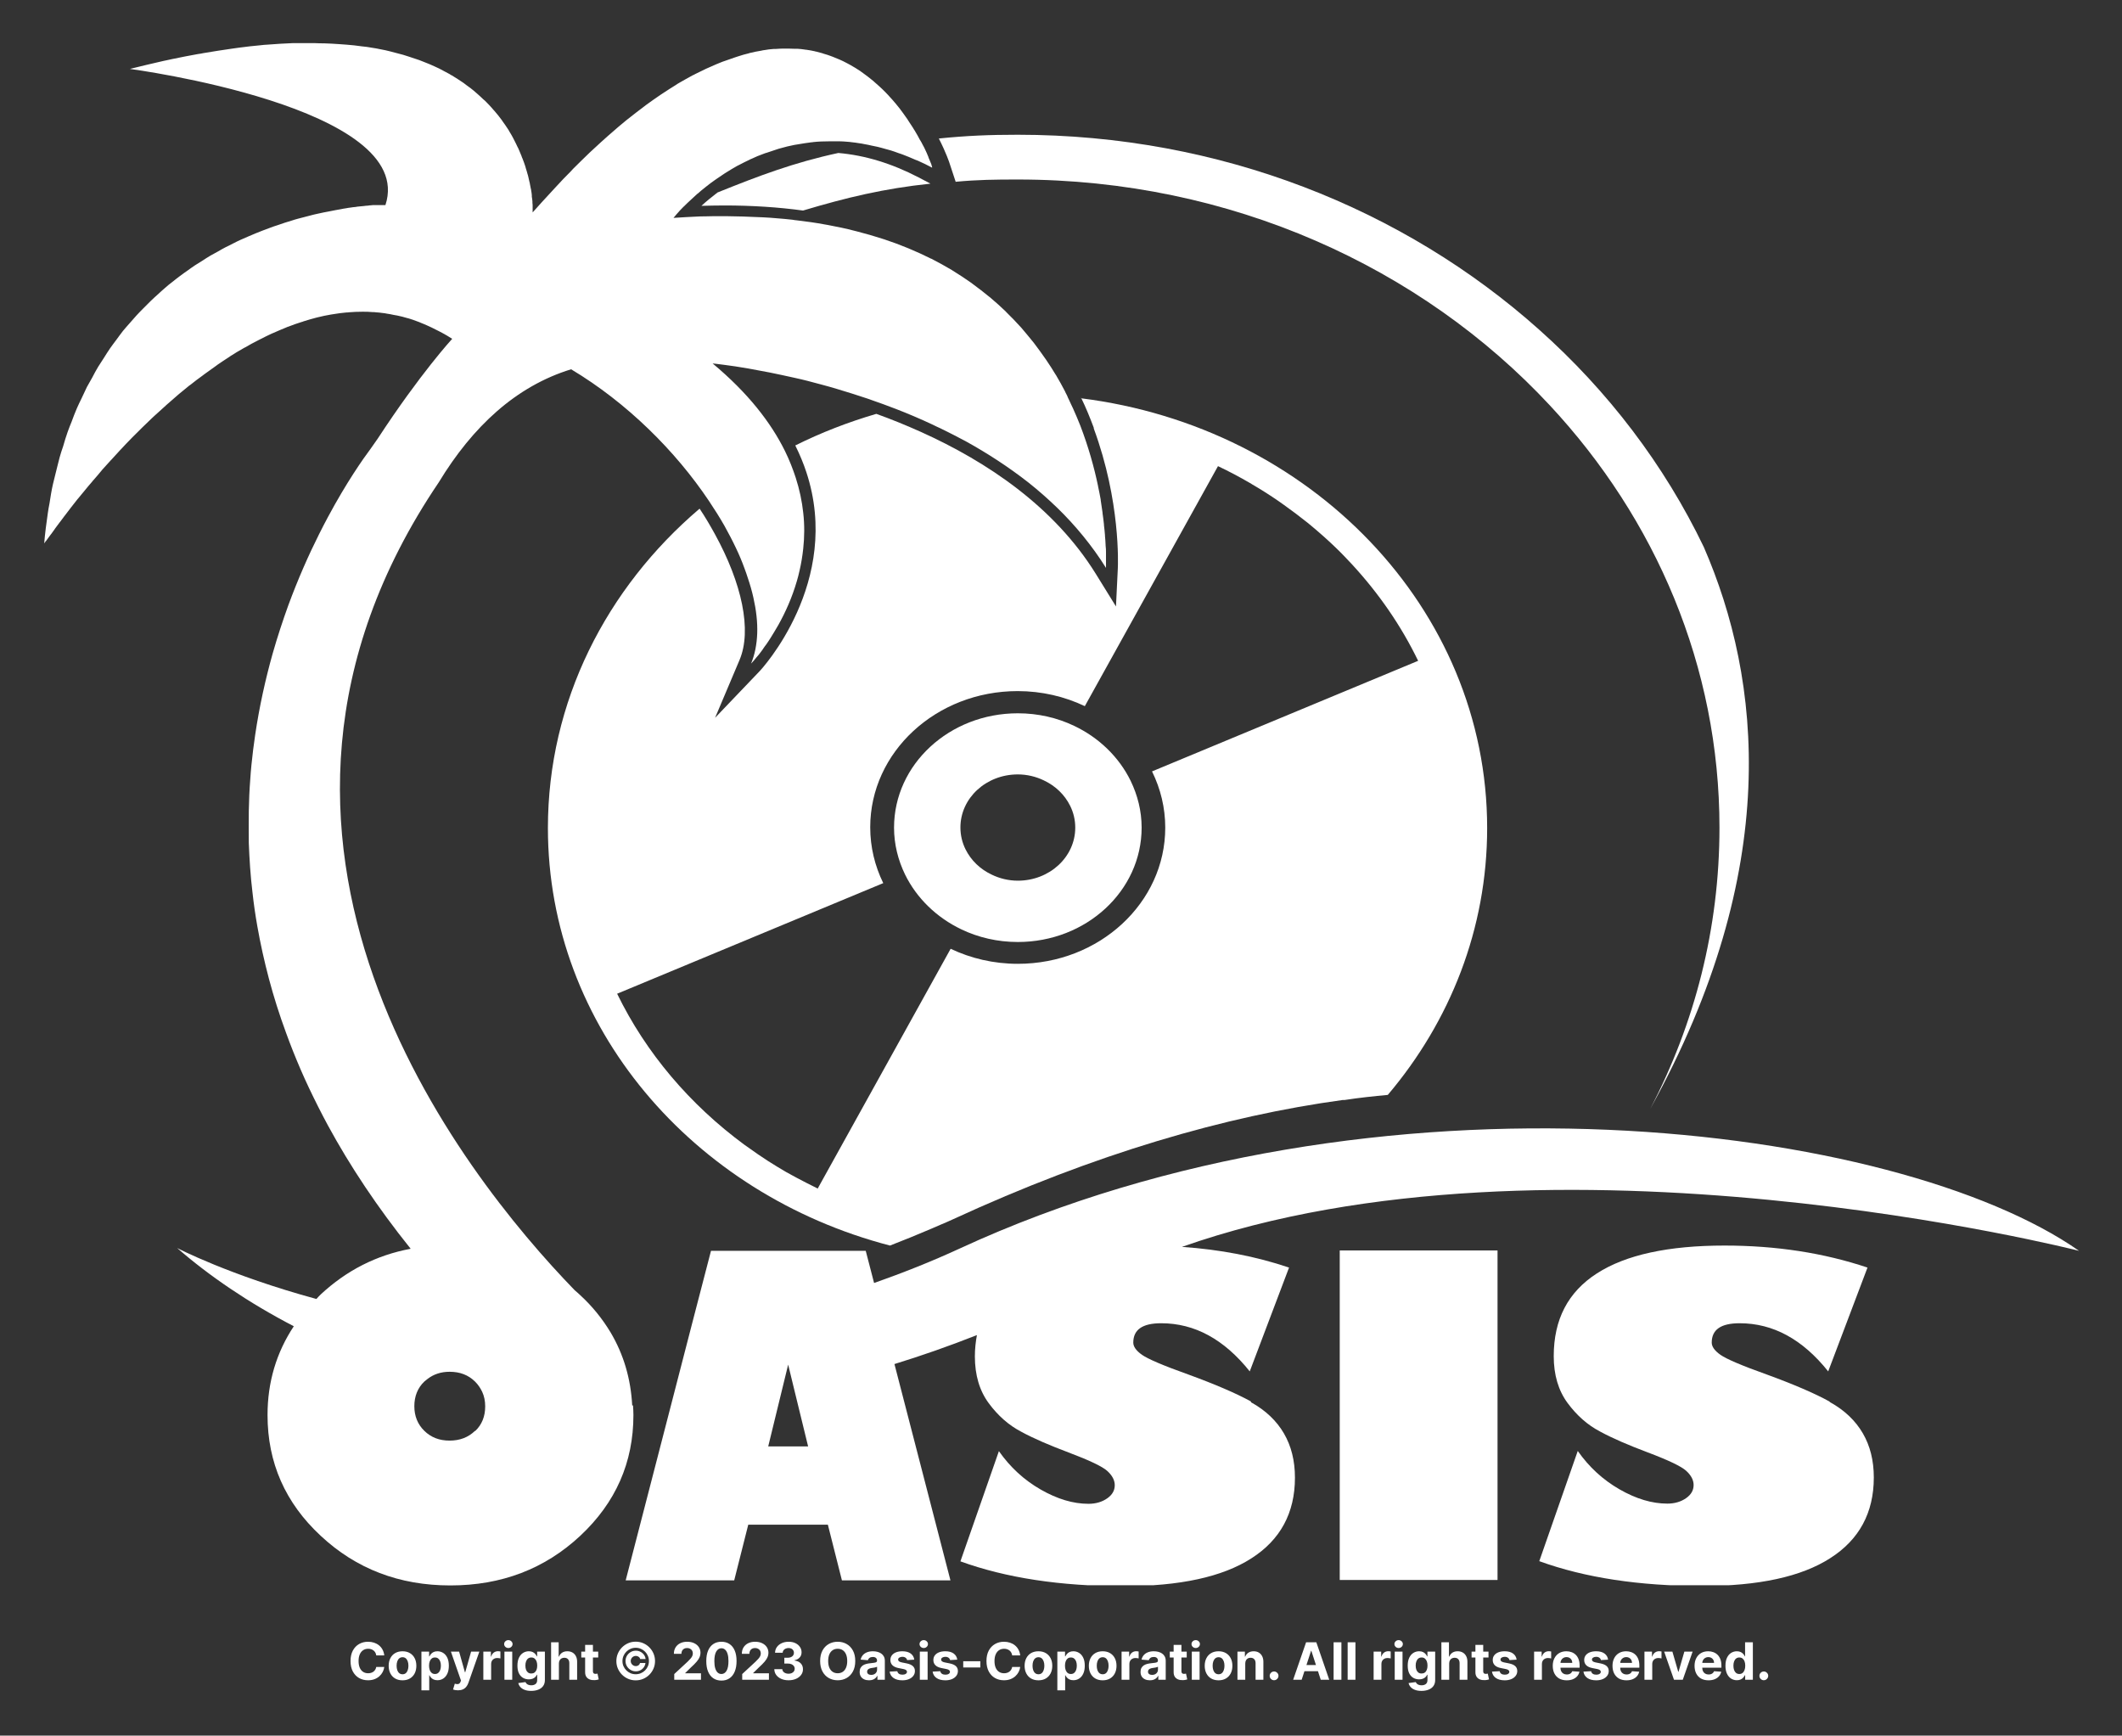 <svg width="494" height="404" viewBox="0 0 494 404" fill="none" xmlns="http://www.w3.org/2000/svg">
<rect x="0" y="0" width="494" height="404" fill="#333333" stroke="none"/>
<g clip-path="url(#clip0_26_2117)">
<path d="M195.144 35.612C184.764 37.844 176.611 40.953 167.036 44.806C165.614 45.9 164.334 46.951 163.291 47.914C165.093 47.87 166.846 47.826 168.6 47.826C175.047 47.826 181.161 48.22 186.944 49.008C197.04 45.988 205.762 43.886 216.616 42.748L213.867 41.303C207.563 38.02 201.306 36.137 195.192 35.612H195.144Z" fill="white"/>
<path d="M222.494 42.31C227.708 41.828 231.595 41.785 236.951 41.785C286.484 41.785 330.851 62.186 360.807 94.365C385.408 120.765 400.292 155.089 400.292 192.652C400.292 216.119 394.509 238.315 384.176 258.104C415.033 202.371 410.056 158.153 396.642 127.332C387.446 108.2 374.364 91.038 358.295 76.722C326.869 48.658 284.114 31.365 236.951 31.365C230.268 31.365 225.054 31.584 218.56 32.24C220.219 35.48 221.025 37.844 221.12 38.195L222.494 42.354V42.31Z" fill="white"/>
<path d="M147.176 327.146C146.844 320.929 145.185 315.281 142.151 310.159C140.255 307.007 137.885 304.03 134.899 301.315C134.52 300.965 134.188 300.659 133.809 300.352C107.407 273.121 45.787 195.586 102.146 112.271C110.014 99.312 120.11 89.899 132.956 85.959C145.991 93.752 157.272 105.004 165.045 116.606C166.325 118.532 167.558 120.458 168.648 122.385C169.596 124.092 170.496 125.799 171.302 127.507C172.061 129.083 172.724 130.659 173.293 132.235C173.577 133.023 173.862 133.767 174.099 134.556C174.62 136.088 175.047 137.576 175.379 139.065C176.042 141.998 176.374 144.8 176.279 147.427C176.184 150.054 175.71 152.418 174.81 154.563C174.81 154.563 174.81 154.563 174.81 154.519C174.81 154.476 174.905 154.388 175.047 154.257C175.142 154.125 175.331 153.95 175.521 153.731C175.805 153.381 176.184 152.9 176.658 152.374C176.943 151.98 177.275 151.586 177.606 151.105C177.606 151.105 177.606 151.061 177.654 151.017C177.891 150.667 178.128 150.317 178.412 149.966C178.697 149.528 179.028 149.091 179.313 148.609C179.929 147.646 180.545 146.595 181.209 145.457C182.82 142.567 184.385 139.152 185.522 135.212C185.759 134.424 185.949 133.636 186.138 132.804C186.518 131.184 186.802 129.477 186.992 127.682C187.276 125.055 187.323 122.253 186.992 119.364C186.707 116.693 186.138 113.979 185.238 111.177C184.574 109.163 183.768 107.061 182.726 104.96C179.455 98.349 174.146 91.475 165.899 84.602C165.899 84.602 166.941 84.69 168.79 84.952C170.165 85.127 172.013 85.39 174.241 85.784C175.71 86.047 177.369 86.353 179.171 86.704C180.972 87.054 182.868 87.492 184.906 87.929C186.944 88.367 189.125 88.936 191.352 89.549C192.49 89.856 193.628 90.162 194.765 90.512C197.088 91.213 199.505 91.957 201.97 92.789C203.202 93.227 204.435 93.665 205.667 94.102C206.615 94.453 207.516 94.803 208.464 95.153C211.308 96.248 214.199 97.474 217.091 98.831C217.707 99.137 218.323 99.444 218.939 99.706C220.883 100.669 222.826 101.633 224.769 102.683C229.841 105.485 234.771 108.681 239.416 112.315C241.739 114.154 243.966 116.124 246.099 118.182C248.232 120.239 250.271 122.472 252.167 124.792C254.063 127.113 255.864 129.608 257.475 132.191C257.475 132.191 257.475 132.104 257.475 132.016C257.475 132.016 257.475 132.016 257.475 131.972C257.475 131.841 257.475 131.622 257.475 131.316C257.475 131.009 257.475 130.659 257.475 130.265C257.475 130.265 257.475 130.265 257.475 130.177C257.475 129.783 257.475 129.302 257.475 128.777V128.689C257.475 128.164 257.475 127.594 257.381 126.938C257.381 126.938 257.381 126.85 257.381 126.806C257.381 126.15 257.286 125.493 257.238 124.749C257.238 124.705 257.238 124.661 257.238 124.574C257.191 123.829 257.096 123.085 257.001 122.253C257.001 122.209 257.001 122.166 257.001 122.078C256.907 121.246 256.812 120.371 256.67 119.451C256.67 119.407 256.67 119.364 256.67 119.32C256.527 118.401 256.385 117.437 256.243 116.43C256.243 116.43 256.243 116.343 256.243 116.299C256.053 115.292 255.864 114.241 255.627 113.191C255.627 113.191 255.627 113.191 255.627 113.147C254.726 108.813 253.399 104.041 251.503 99.093C250.982 97.78 250.413 96.423 249.797 95.066C249.512 94.453 249.18 93.796 248.896 93.139C248.706 92.789 248.564 92.439 248.422 92.088C248.28 91.826 248.138 91.563 247.995 91.257C247.995 91.257 247.995 91.169 247.948 91.125C247.332 89.899 246.621 88.674 245.91 87.448C245.91 87.36 245.815 87.316 245.768 87.229C245.057 86.047 244.298 84.865 243.492 83.683C243.445 83.595 243.35 83.507 243.303 83.42C242.497 82.238 241.644 81.1 240.791 79.961C240.696 79.874 240.648 79.742 240.554 79.655C239.653 78.516 238.705 77.422 237.757 76.284C237.662 76.196 237.567 76.065 237.473 75.977C236.477 74.883 235.434 73.788 234.344 72.737C234.249 72.65 234.155 72.562 234.06 72.431C232.97 71.38 231.785 70.33 230.6 69.323C230.505 69.235 230.41 69.147 230.268 69.06C229.035 68.053 227.756 67.046 226.428 66.083C226.334 65.995 226.239 65.951 226.144 65.864C224.769 64.901 223.347 63.938 221.831 63.018C221.783 63.018 221.688 62.931 221.641 62.887C220.077 61.968 218.513 61.092 216.806 60.216C216.806 60.216 216.806 60.216 216.759 60.216C213.346 58.509 209.696 56.977 205.715 55.663C205.62 55.663 205.525 55.619 205.43 55.575C203.534 54.963 201.543 54.394 199.505 53.868C199.316 53.824 199.173 53.781 198.984 53.737C196.993 53.211 194.907 52.774 192.774 52.38C192.537 52.336 192.3 52.292 192.016 52.248C189.93 51.854 187.703 51.548 185.475 51.285C185.143 51.285 184.859 51.197 184.527 51.154C183.294 51.022 182.062 50.891 180.782 50.803C179.739 50.716 178.697 50.628 177.606 50.585C177.227 50.585 176.895 50.541 176.516 50.541C174.146 50.409 171.681 50.366 169.169 50.322C168.98 50.322 168.79 50.322 168.553 50.322C168.269 50.322 167.937 50.322 167.652 50.322C166.467 50.322 165.235 50.322 164.003 50.366C163.434 50.366 162.865 50.366 162.296 50.409C160.495 50.497 158.646 50.585 156.798 50.716C156.798 50.716 156.845 50.628 156.893 50.585C156.893 50.585 156.94 50.497 156.987 50.497C157.082 50.366 157.224 50.191 157.414 49.972C157.604 49.753 157.841 49.49 158.078 49.227C158.125 49.14 158.22 49.096 158.267 49.008C158.504 48.746 158.789 48.483 159.073 48.177C159.12 48.133 159.215 48.045 159.263 48.002L159.357 47.914C159.689 47.564 160.068 47.214 160.495 46.819C160.59 46.732 160.685 46.644 160.779 46.557C161.253 46.119 161.727 45.681 162.249 45.2C162.296 45.156 162.391 45.068 162.486 45.024C162.96 44.587 163.481 44.149 164.05 43.711C164.192 43.623 164.287 43.492 164.429 43.405C165.045 42.923 165.709 42.398 166.42 41.916C166.515 41.828 166.657 41.741 166.799 41.653C167.415 41.215 168.079 40.778 168.743 40.34C168.885 40.252 169.027 40.165 169.169 40.077C169.928 39.596 170.733 39.114 171.587 38.633C171.729 38.545 171.918 38.457 172.108 38.37C172.866 37.976 173.625 37.582 174.478 37.188C174.62 37.1 174.81 37.013 174.952 36.969C175.853 36.531 176.801 36.137 177.796 35.787C178.033 35.699 178.223 35.612 178.46 35.568C179.36 35.261 180.261 34.955 181.209 34.648C181.351 34.605 181.541 34.561 181.683 34.517C182.726 34.211 183.816 33.948 184.953 33.729C185.238 33.685 185.475 33.642 185.759 33.598C186.802 33.423 187.845 33.248 188.935 33.116C189.077 33.116 189.172 33.116 189.314 33.072C190.499 32.941 191.732 32.897 192.964 32.897C193.391 32.897 193.817 32.897 194.244 32.897C194.67 32.897 195.097 32.897 195.524 32.897C196.045 32.897 196.566 32.941 197.088 32.985C197.514 32.985 197.941 33.072 198.368 33.116C198.889 33.16 199.458 33.248 199.979 33.335C200.406 33.379 200.832 33.466 201.259 33.554C201.828 33.642 202.397 33.773 202.965 33.904C203.392 33.992 203.819 34.079 204.245 34.167C204.814 34.298 205.43 34.473 206.046 34.648C206.473 34.78 206.9 34.867 207.326 34.999C207.942 35.174 208.606 35.437 209.222 35.655C209.649 35.787 210.028 35.918 210.455 36.093C211.166 36.356 211.877 36.662 212.588 36.969C212.967 37.144 213.299 37.275 213.678 37.407C214.768 37.888 215.858 38.414 216.996 39.026C216.996 39.026 216.996 39.026 216.996 38.939C216.996 38.895 216.996 38.808 216.948 38.764C216.948 38.764 216.948 38.764 216.948 38.72C216.948 38.633 216.901 38.545 216.854 38.457C216.854 38.457 216.854 38.414 216.854 38.37C216.806 38.239 216.759 38.063 216.664 37.888C216.617 37.713 216.522 37.538 216.427 37.319C216.427 37.319 216.427 37.231 216.38 37.188C216.285 37.013 216.237 36.837 216.143 36.619C216.143 36.575 216.143 36.531 216.095 36.444C216 36.181 215.858 35.962 215.763 35.655C215.621 35.349 215.479 35.042 215.337 34.736C215.195 34.43 215.052 34.123 214.863 33.817C214.863 33.773 214.815 33.729 214.768 33.642C214.626 33.335 214.484 33.072 214.294 32.766C214.294 32.722 214.247 32.678 214.199 32.635C213.82 31.89 213.393 31.146 212.919 30.358C212.919 30.358 212.872 30.27 212.825 30.227C212.635 29.876 212.398 29.526 212.161 29.176C212.161 29.088 212.066 29.045 212.019 28.957C211.782 28.607 211.545 28.213 211.308 27.863C211.308 27.863 211.308 27.775 211.26 27.775C210.692 26.943 210.075 26.111 209.459 25.279C209.412 25.236 209.364 25.148 209.317 25.104C209.033 24.754 208.748 24.404 208.464 24.054C208.416 23.966 208.322 23.922 208.274 23.835C207.942 23.441 207.611 23.047 207.231 22.653C206.852 22.215 206.473 21.821 206.046 21.383C206.046 21.383 206.046 21.383 205.999 21.339C205.62 20.945 205.241 20.595 204.861 20.245C204.767 20.157 204.719 20.113 204.624 20.026C204.293 19.719 203.913 19.413 203.582 19.106C203.487 19.019 203.439 18.975 203.345 18.887C202.444 18.143 201.543 17.443 200.548 16.742C200.453 16.698 200.406 16.655 200.311 16.567C199.932 16.304 199.505 16.042 199.079 15.779C198.936 15.691 198.842 15.648 198.699 15.56C198.273 15.297 197.894 15.079 197.467 14.86C197.372 14.816 197.23 14.728 197.135 14.685C196.092 14.115 194.955 13.634 193.817 13.196C193.675 13.152 193.533 13.108 193.343 13.021C192.917 12.846 192.443 12.714 192.016 12.583C191.826 12.539 191.684 12.495 191.495 12.408C191.021 12.277 190.499 12.145 190.025 12.014C189.883 12.014 189.788 11.97 189.646 11.926C189.03 11.795 188.366 11.664 187.703 11.576C187.56 11.576 187.466 11.576 187.323 11.532C186.802 11.445 186.281 11.401 185.712 11.357C185.475 11.357 185.285 11.357 185.048 11.357C184.574 11.357 184.1 11.313 183.579 11.313C183.342 11.313 183.152 11.313 182.915 11.313C182.109 11.313 181.351 11.313 180.498 11.401C180.356 11.401 180.213 11.401 180.071 11.401C179.36 11.445 178.649 11.532 177.938 11.664C177.701 11.664 177.464 11.751 177.227 11.795C176.374 11.926 175.521 12.101 174.62 12.32C174.525 12.32 174.431 12.364 174.336 12.408C173.53 12.583 172.677 12.846 171.871 13.108C171.587 13.196 171.35 13.284 171.065 13.371C170.259 13.634 169.406 13.94 168.553 14.247C168.411 14.29 168.316 14.334 168.174 14.378C167.226 14.728 166.278 15.166 165.282 15.604C164.998 15.735 164.714 15.867 164.382 15.998C163.576 16.392 162.723 16.786 161.87 17.224C161.68 17.355 161.443 17.443 161.253 17.53C160.258 18.056 159.215 18.669 158.125 19.282C157.841 19.457 157.509 19.632 157.224 19.851C156.371 20.376 155.471 20.945 154.617 21.514C154.333 21.689 154.096 21.865 153.812 22.04C152.721 22.784 151.584 23.572 150.446 24.404C150.162 24.623 149.877 24.842 149.593 25.061C148.645 25.761 147.697 26.505 146.749 27.25C146.417 27.512 146.133 27.731 145.801 27.994C144.616 28.957 143.431 29.964 142.199 31.058C141.962 31.277 141.677 31.496 141.44 31.715C140.397 32.635 139.355 33.598 138.312 34.561C137.98 34.867 137.648 35.174 137.269 35.524C135.989 36.75 134.709 38.02 133.382 39.333C133.24 39.508 133.05 39.683 132.908 39.858C131.723 41.04 130.491 42.31 129.306 43.623C128.927 44.017 128.595 44.411 128.216 44.806C126.841 46.294 125.419 47.826 123.997 49.446C123.997 49.446 123.997 49.403 123.997 49.315C123.997 49.315 123.997 49.227 123.997 49.184C123.997 49.096 123.997 49.008 123.997 48.877C123.997 48.79 123.997 48.746 123.997 48.658C123.997 48.527 123.997 48.352 123.997 48.22C123.997 48.133 123.997 48.002 123.997 47.914C123.997 47.739 123.997 47.52 123.95 47.257C123.95 47.126 123.95 47.038 123.95 46.907C123.95 46.557 123.855 46.163 123.807 45.769C123.807 45.681 123.807 45.55 123.807 45.462C123.807 45.112 123.713 44.762 123.665 44.411C123.665 44.236 123.618 44.061 123.57 43.886C123.523 43.58 123.428 43.229 123.381 42.923C123.381 42.704 123.286 42.485 123.239 42.266C123.144 41.916 123.096 41.566 123.002 41.215C122.954 40.997 122.907 40.778 122.812 40.515C122.717 40.121 122.575 39.683 122.433 39.245C122.385 39.07 122.338 38.895 122.291 38.72C122.101 38.107 121.864 37.494 121.627 36.881C121.532 36.662 121.437 36.487 121.39 36.268C121.2 35.831 121.011 35.349 120.821 34.911C120.726 34.648 120.584 34.386 120.442 34.123C120.252 33.729 120.063 33.291 119.826 32.853C119.684 32.591 119.541 32.284 119.399 32.022C119.162 31.584 118.925 31.146 118.641 30.708C118.499 30.445 118.356 30.183 118.167 29.92C117.788 29.351 117.408 28.782 116.982 28.213C116.887 28.081 116.84 27.95 116.745 27.863C116.271 27.206 115.702 26.505 115.133 25.849C114.944 25.63 114.707 25.411 114.517 25.148C114.138 24.71 113.711 24.273 113.285 23.835C113.048 23.572 112.763 23.309 112.479 23.09C112.052 22.696 111.626 22.259 111.152 21.865C110.867 21.602 110.583 21.383 110.298 21.12C109.777 20.683 109.256 20.288 108.687 19.894C108.402 19.675 108.165 19.5 107.881 19.282C107.028 18.712 106.175 18.143 105.227 17.574C105.037 17.486 104.847 17.399 104.705 17.268C103.899 16.83 103.094 16.392 102.24 15.954C101.861 15.779 101.482 15.604 101.103 15.429C100.392 15.122 99.681 14.772 98.922 14.509C98.496 14.334 98.022 14.159 97.595 13.984C96.837 13.721 96.031 13.459 95.225 13.196C94.751 13.065 94.325 12.89 93.851 12.758C92.903 12.495 91.907 12.233 90.864 11.97C90.485 11.883 90.153 11.795 89.774 11.707C88.352 11.401 86.93 11.138 85.413 10.919C85.034 10.876 84.608 10.832 84.228 10.788C83.043 10.613 81.858 10.482 80.626 10.394C80.057 10.35 79.441 10.306 78.825 10.263C77.687 10.175 76.55 10.131 75.412 10.088C74.748 10.088 74.085 10.088 73.421 10.044C71.999 10.044 70.53 10.044 69.013 10.044C68.681 10.044 68.397 10.044 68.065 10.044C66.216 10.131 64.273 10.219 62.235 10.394C61.713 10.394 61.239 10.482 60.718 10.525C59.059 10.657 57.4 10.876 55.646 11.095C55.125 11.182 54.603 11.226 54.082 11.313C51.902 11.62 49.674 11.97 47.351 12.364C46.925 12.452 46.498 12.539 46.071 12.583C44.128 12.933 42.09 13.327 40.004 13.765C39.341 13.896 38.677 14.072 37.966 14.203C35.454 14.772 32.894 15.385 30.24 16.042C30.24 16.042 97.216 24.885 89.727 47.739C89.727 47.739 89.727 47.739 89.679 47.739C89.679 47.739 89.537 47.739 89.442 47.739C89.395 47.739 89.253 47.739 89.158 47.739C89.063 47.739 88.921 47.739 88.779 47.739C88.637 47.739 88.494 47.739 88.305 47.739C88.115 47.739 87.926 47.739 87.736 47.739C87.546 47.739 87.309 47.739 87.12 47.739C86.883 47.739 86.646 47.739 86.409 47.783C86.172 47.783 85.887 47.826 85.603 47.87C85.319 47.87 85.034 47.914 84.702 47.958C84.418 47.958 84.086 48.045 83.754 48.045C83.423 48.045 83.091 48.133 82.759 48.177C82.427 48.177 82.001 48.264 81.669 48.308C81.29 48.352 80.958 48.395 80.531 48.483C80.152 48.527 79.725 48.614 79.299 48.702C78.872 48.79 78.493 48.833 78.066 48.921C77.64 49.008 77.166 49.096 76.739 49.184C76.313 49.271 75.839 49.359 75.365 49.446C74.891 49.534 74.417 49.665 73.943 49.753C73.469 49.84 72.995 49.972 72.473 50.103C71.952 50.234 71.43 50.366 70.956 50.497C70.435 50.628 69.961 50.76 69.44 50.891C68.918 51.022 68.349 51.197 67.828 51.373C67.307 51.548 66.785 51.679 66.264 51.854C65.695 52.029 65.174 52.248 64.605 52.423C64.036 52.599 63.515 52.774 62.946 52.992C62.377 53.211 61.808 53.43 61.192 53.649C60.623 53.868 60.054 54.087 59.533 54.306C58.964 54.525 58.348 54.831 57.779 55.05C57.21 55.313 56.642 55.532 56.073 55.794C55.457 56.057 54.888 56.364 54.272 56.67C53.703 56.977 53.134 57.239 52.518 57.546C51.902 57.852 51.333 58.202 50.717 58.553C50.148 58.859 49.579 59.166 48.963 59.516C48.347 59.866 47.778 60.26 47.162 60.654C46.593 61.004 46.024 61.355 45.408 61.749C44.792 62.143 44.223 62.58 43.607 63.018C43.038 63.412 42.469 63.806 41.9 64.244C41.284 64.682 40.715 65.163 40.099 65.645C39.53 66.083 38.961 66.521 38.44 67.002C37.871 67.484 37.255 68.053 36.686 68.578C36.165 69.06 35.596 69.541 35.075 70.067C34.506 70.636 33.937 71.205 33.368 71.774C32.847 72.3 32.325 72.825 31.804 73.394C31.235 74.007 30.714 74.664 30.145 75.277C29.624 75.846 29.15 76.415 28.628 77.028C28.107 77.685 27.585 78.429 27.064 79.129C26.59 79.786 26.116 80.355 25.642 81.056C25.121 81.8 24.647 82.588 24.173 83.332C23.746 84.033 23.272 84.69 22.845 85.39C22.371 86.178 21.897 87.054 21.471 87.885C21.044 88.63 20.665 89.33 20.238 90.075C19.812 90.95 19.385 91.913 18.959 92.789C18.579 93.577 18.2 94.321 17.868 95.109C17.442 96.073 17.063 97.123 16.683 98.13C16.352 98.962 16.02 99.75 15.735 100.582C15.356 101.633 15.024 102.771 14.693 103.909C14.408 104.741 14.124 105.573 13.887 106.448C13.555 107.674 13.271 108.944 12.939 110.214C12.749 111.045 12.512 111.877 12.323 112.709C11.991 114.154 11.754 115.686 11.517 117.218C11.375 117.963 11.232 118.663 11.138 119.407C10.806 121.728 10.474 124.136 10.284 126.587C10.284 126.587 10.284 126.587 10.284 126.5C10.284 126.5 10.284 126.456 10.379 126.369C10.427 126.281 10.521 126.15 10.616 126.018C10.616 126.018 10.664 125.931 10.711 125.931C10.853 125.756 10.995 125.537 11.185 125.274C11.375 125.011 11.564 124.749 11.801 124.442C11.849 124.355 11.896 124.311 11.943 124.267C12.18 123.961 12.417 123.61 12.702 123.216C12.749 123.129 12.797 123.085 12.844 122.997C13.128 122.603 13.46 122.166 13.792 121.728C13.792 121.684 13.887 121.597 13.934 121.553C14.266 121.115 14.598 120.633 14.977 120.152C15.024 120.108 15.072 120.02 15.119 119.977C15.498 119.451 15.925 118.926 16.352 118.357C16.446 118.269 16.494 118.138 16.589 118.05C17.015 117.481 17.489 116.912 17.963 116.299C18.011 116.212 18.105 116.124 18.153 116.08C18.627 115.467 19.148 114.898 19.67 114.241C19.717 114.198 19.764 114.11 19.812 114.066C20.333 113.41 20.902 112.753 21.471 112.096C21.566 111.965 21.66 111.833 21.803 111.702C22.371 111.045 22.988 110.345 23.556 109.644C23.651 109.557 23.746 109.426 23.841 109.294C24.457 108.594 25.121 107.893 25.784 107.149C25.784 107.149 25.832 107.105 25.879 107.061C26.543 106.317 27.254 105.573 27.917 104.829C28.059 104.697 28.154 104.566 28.296 104.435C28.96 103.69 29.671 102.99 30.382 102.246C30.524 102.114 30.619 101.983 30.761 101.852C32.278 100.319 33.842 98.787 35.454 97.255C35.596 97.123 35.738 96.992 35.88 96.861C36.686 96.116 37.492 95.416 38.298 94.671C38.44 94.54 38.582 94.409 38.724 94.278C39.578 93.533 40.431 92.789 41.284 92.045C41.331 92.045 41.379 91.957 41.426 91.913C42.279 91.213 43.133 90.512 43.986 89.812C44.128 89.724 44.27 89.593 44.412 89.505C45.266 88.805 46.166 88.148 47.067 87.492C47.256 87.36 47.399 87.229 47.588 87.097C48.489 86.441 49.389 85.784 50.337 85.127C50.432 85.04 50.527 84.996 50.622 84.909C51.522 84.296 52.423 83.683 53.324 83.114C53.466 83.026 53.561 82.938 53.703 82.851C54.651 82.238 55.599 81.669 56.547 81.143C56.736 81.012 56.926 80.924 57.116 80.837C58.064 80.268 59.059 79.742 60.007 79.261C60.149 79.173 60.291 79.129 60.434 79.042C61.382 78.56 62.33 78.079 63.278 77.641C63.372 77.597 63.467 77.553 63.609 77.51C64.605 77.072 65.6 76.634 66.596 76.24C66.785 76.152 66.975 76.065 67.164 76.021C68.16 75.627 69.155 75.277 70.151 74.97C70.34 74.927 70.482 74.883 70.672 74.795C71.667 74.489 72.663 74.182 73.706 73.92C73.753 73.92 73.8 73.92 73.895 73.876C74.938 73.613 75.981 73.394 77.024 73.219C77.213 73.219 77.403 73.132 77.592 73.132C78.588 72.956 79.631 72.825 80.626 72.737C80.816 72.737 81.005 72.737 81.195 72.694C82.238 72.606 83.328 72.562 84.371 72.562C84.371 72.562 84.371 72.562 84.418 72.562C85.176 72.562 85.982 72.562 86.741 72.65C86.978 72.65 87.262 72.65 87.499 72.694C88.068 72.737 88.589 72.781 89.158 72.869C89.442 72.869 89.727 72.956 90.011 73C90.58 73.088 91.149 73.175 91.67 73.307C91.907 73.35 92.192 73.394 92.429 73.438C93.234 73.613 94.04 73.788 94.846 74.051C94.846 74.051 94.846 74.051 94.893 74.051C95.652 74.27 96.458 74.532 97.216 74.839C97.453 74.927 97.737 75.014 97.974 75.145C98.543 75.364 99.065 75.583 99.633 75.846C99.918 75.977 100.202 76.109 100.487 76.24C101.055 76.503 101.577 76.765 102.146 77.072C102.383 77.203 102.667 77.334 102.904 77.466C103.71 77.904 104.468 78.341 105.274 78.867C105.274 78.867 97.88 86.879 87.926 102.114L86.267 104.478C84.56 106.755 80.673 112.271 76.313 120.414C75.649 121.684 74.938 122.997 74.274 124.355C71.857 129.171 69.392 134.731 67.117 140.904C65.837 144.45 64.605 148.171 63.467 152.155C61.808 158.066 60.386 164.414 59.391 171.156C59.059 173.389 58.775 175.665 58.538 178.03C58.443 179.212 58.301 180.35 58.253 181.532C58.064 183.896 57.969 186.304 57.921 188.756C57.874 191.208 57.921 193.659 57.921 196.198C58.064 199.964 58.301 203.816 58.775 207.713C59.059 210.34 59.438 212.966 59.912 215.637C60.623 219.665 61.524 223.736 62.614 227.852C63.704 231.967 65.031 236.17 66.596 240.417C67.117 241.818 67.638 243.262 68.207 244.663C69.345 247.509 70.577 250.399 71.952 253.288C73.326 256.178 74.796 259.111 76.36 262.001C81.479 271.413 87.831 281.001 95.604 290.677C87.641 292.165 80.673 295.712 74.654 301.315C74.274 301.666 73.99 302.016 73.658 302.366C53.371 296.85 41.237 290.502 41.237 290.502C48.631 296.937 57.779 303.198 68.397 308.714C64.368 314.8 62.282 321.673 62.282 329.379C62.282 340.455 66.406 349.824 74.654 357.486C82.901 365.191 92.95 369.044 104.847 369.044C116.745 369.044 126.841 365.191 135.089 357.486C143.336 349.78 147.46 340.411 147.46 329.379C147.46 328.634 147.413 327.89 147.365 327.146H147.176ZM110.583 333.056C109.019 334.589 107.028 335.333 104.658 335.333C102.288 335.333 100.344 334.589 98.78 333.056C97.216 331.524 96.458 329.598 96.458 327.321C96.458 325.044 97.216 323.074 98.78 321.586C99.017 321.367 99.302 321.192 99.539 320.973C100.961 319.878 102.667 319.309 104.658 319.309C107.075 319.309 109.019 320.053 110.583 321.586C111.294 322.286 111.815 323.074 112.242 323.95C112.716 324.957 112.953 326.095 112.953 327.365C112.953 329.685 112.194 331.612 110.63 333.1L110.583 333.056Z" fill="white"/>
<path d="M250.081 168.967C246.147 167.084 241.691 166.034 236.951 166.034C221.025 166.034 208.132 177.942 208.132 192.652C208.132 196.549 209.08 200.226 210.692 203.554C213.394 209.07 218.039 213.579 223.822 216.337C227.756 218.22 232.211 219.271 236.951 219.271C252.878 219.271 265.771 207.362 265.771 192.652C265.771 188.756 264.823 185.078 263.211 181.751C260.509 176.234 255.864 171.725 250.081 168.967ZM236.951 204.998C234.771 204.998 232.685 204.473 230.884 203.597C228.182 202.328 226.049 200.27 224.77 197.687C224.011 196.155 223.585 194.447 223.585 192.608C223.585 185.779 229.557 180.262 236.951 180.262C239.132 180.262 241.217 180.788 243.019 181.663C245.72 182.933 247.853 184.991 249.133 187.574C249.892 189.106 250.318 190.813 250.318 192.652C250.318 199.482 244.346 204.998 236.951 204.998Z" fill="white"/>
<path d="M251.693 92.614C252.83 94.934 253.778 97.298 254.632 99.575V99.662V99.75C260.888 116.693 260.272 131.403 260.225 132.366L259.798 141.166L255.058 133.505C245.389 117.963 229.841 107.499 214.389 100.538C210.881 98.962 207.421 97.561 204.008 96.335C197.42 98.261 191.116 100.713 185.143 103.69C186.186 105.792 187.039 107.849 187.703 109.863C196.187 135.475 177.085 156.008 176.801 156.271L166.468 167.084L172.156 153.644C175.094 146.726 172.724 135.781 166.42 124.311C165.33 122.341 164.192 120.371 162.865 118.4C141.156 136.876 127.552 163.319 127.552 192.74C127.552 239.016 161.254 277.98 207.184 289.932C210.36 288.707 213.583 287.393 216.854 285.992L219.082 285.029C219.982 284.635 220.883 284.285 221.783 283.847C254.916 268.568 285.299 259.768 312.602 256.046H313.028C316.441 255.521 319.759 255.171 323.077 254.864C337.582 237.746 346.208 216.206 346.208 192.74C346.208 141.604 305.018 99.356 251.598 92.701L251.693 92.614ZM268.235 179.649C270.179 183.633 271.269 188.011 271.269 192.652C271.269 210.164 255.911 224.349 236.951 224.349C231.311 224.349 226.002 223.08 221.309 220.847L190.357 276.667C190.357 276.667 190.168 276.579 190.12 276.536C188.509 275.748 186.897 274.916 185.333 274.084C184.574 273.646 183.769 273.252 183.01 272.814C181.588 271.982 180.214 271.151 178.839 270.275C178.033 269.75 177.275 269.224 176.469 268.699C175.379 267.955 174.336 267.21 173.293 266.466C160.637 257.141 150.399 245.145 143.668 231.31L205.62 205.567C203.677 201.583 202.586 197.205 202.586 192.565C202.586 175.052 217.944 160.868 236.904 160.868C242.545 160.868 247.853 162.137 252.546 164.37L283.546 108.506C286.058 109.688 288.523 111.002 290.94 112.403C291.13 112.49 291.319 112.621 291.509 112.753C293.642 113.979 295.68 115.292 297.718 116.693C298.145 116.999 298.524 117.262 298.951 117.569C300.799 118.882 302.6 120.239 304.354 121.64C304.639 121.859 304.923 122.122 305.207 122.341C307.198 124.004 309.142 125.712 310.99 127.507C312.317 128.776 313.55 130.09 314.782 131.403C320.992 138.145 326.206 145.676 330.14 153.819L268.188 179.562L268.235 179.649Z" fill="white"/>
<path d="M291.224 326.226C287.811 324.344 282.929 322.242 276.578 319.922C270.795 317.864 267.24 316.332 265.865 315.369C264.491 314.406 263.827 313.442 263.827 312.523C263.827 309.502 265.96 308.014 270.321 308.014C278.094 308.014 284.967 311.735 290.94 319.222L300.088 295.055C292.314 292.428 284.019 290.852 275.156 290.239C361.329 259.855 484 291.158 484 291.158C441.719 261.563 320.47 245.802 223.49 290.589C216.759 293.697 210.075 296.324 203.487 298.645L201.543 291.158H165.519L160.969 308.67L156.229 327.014L145.659 367.862H170.923L174.194 354.903H192.727L195.998 367.862H221.262L208.227 317.514C214.484 315.588 220.883 313.355 227.424 310.772C227.139 312.348 226.95 313.968 226.95 315.719C226.95 320.097 228.04 323.731 230.173 326.62C232.306 329.51 234.818 331.743 237.757 333.275C240.648 334.851 244.346 336.427 248.754 338.091C253.636 339.93 256.67 341.374 257.807 342.425C258.945 343.476 259.514 344.57 259.514 345.709C259.514 346.935 258.945 347.941 257.76 348.773C256.575 349.605 255.105 350.043 253.399 350.043C249.844 350.043 246.147 348.948 242.26 346.716C238.373 344.483 235.15 341.506 232.543 337.784L223.584 363.44C234.202 367.293 246.858 369.219 261.552 369.219C274.634 369.219 284.588 367.074 291.319 362.739C298.05 358.449 301.463 352.188 301.463 343.957C301.463 340.017 300.609 336.602 298.903 333.669C297.197 330.736 294.637 328.284 291.224 326.401V326.226ZM178.839 336.69L181.967 323.862L183.484 317.645L184.859 323.293L188.129 336.69H178.791H178.839Z" fill="white"/>
<path d="M348.625 291.071H311.89V367.774H348.625V291.071Z" fill="white"/>
<path d="M425.888 326.226C422.475 324.344 417.593 322.242 411.241 319.922C405.458 317.864 401.903 316.332 400.529 315.369C399.154 314.406 398.49 313.443 398.49 312.523C398.49 309.502 400.623 308.014 404.984 308.014C412.758 308.014 419.631 311.735 425.603 319.222L434.751 295.055C424.56 291.64 413.469 289.932 401.477 289.932C388.394 289.932 378.488 292.078 371.757 296.412C365.026 300.746 361.708 307.138 361.708 315.675C361.708 320.053 362.798 323.687 364.931 326.577C367.064 329.466 369.576 331.699 372.515 333.231C375.407 334.807 379.104 336.384 383.512 338.047C388.394 339.886 391.428 341.331 392.565 342.381C393.703 343.432 394.272 344.527 394.272 345.665C394.272 346.891 393.703 347.898 392.518 348.73C391.333 349.561 389.864 349.999 388.157 349.999C384.602 349.999 380.905 348.905 377.018 346.672C373.131 344.439 369.908 341.462 367.301 337.741L358.343 363.396C368.96 367.249 381.616 369.175 396.31 369.175C409.392 369.175 419.346 367.03 426.077 362.696C432.808 358.405 436.221 352.145 436.221 343.914C436.221 339.974 435.368 336.559 433.661 333.625C431.955 330.692 429.395 328.24 425.982 326.358L425.888 326.226Z" fill="white"/>
</g>
<path d="M89.459 385.328H87.592C87.558 385.087 87.489 384.872 87.383 384.685C87.278 384.494 87.144 384.332 86.979 384.199C86.814 384.065 86.624 383.963 86.408 383.892C86.195 383.821 85.963 383.786 85.713 383.786C85.261 383.786 84.868 383.898 84.533 384.122C84.197 384.344 83.938 384.668 83.753 385.094C83.568 385.517 83.476 386.031 83.476 386.636C83.476 387.259 83.568 387.781 83.753 388.205C83.94 388.628 84.202 388.947 84.537 389.163C84.872 389.379 85.26 389.487 85.7 389.487C85.947 389.487 86.176 389.455 86.386 389.389C86.599 389.324 86.788 389.229 86.953 389.104C87.118 388.976 87.254 388.821 87.362 388.639C87.473 388.457 87.55 388.25 87.592 388.017L89.459 388.026C89.41 388.426 89.29 388.812 89.097 389.185C88.906 389.554 88.649 389.885 88.325 390.178C88.004 390.467 87.621 390.697 87.175 390.868C86.731 391.036 86.23 391.119 85.671 391.119C84.892 391.119 84.196 390.943 83.582 390.591C82.972 390.239 82.489 389.729 82.133 389.061C81.781 388.393 81.605 387.585 81.605 386.636C81.605 385.685 81.784 384.875 82.142 384.207C82.5 383.54 82.986 383.031 83.599 382.682C84.213 382.33 84.903 382.153 85.671 382.153C86.176 382.153 86.645 382.224 87.077 382.366C87.511 382.509 87.896 382.716 88.231 382.989C88.567 383.259 88.84 383.589 89.05 383.982C89.263 384.374 89.399 384.822 89.459 385.328ZM93.705 391.128C93.043 391.128 92.471 390.987 91.988 390.706C91.508 390.422 91.137 390.027 90.876 389.521C90.614 389.013 90.484 388.423 90.484 387.753C90.484 387.077 90.614 386.486 90.876 385.98C91.137 385.472 91.508 385.077 91.988 384.795C92.471 384.511 93.043 384.369 93.705 384.369C94.367 384.369 94.938 384.511 95.418 384.795C95.901 385.077 96.273 385.472 96.535 385.98C96.796 386.486 96.927 387.077 96.927 387.753C96.927 388.423 96.796 389.013 96.535 389.521C96.273 390.027 95.901 390.422 95.418 390.706C94.938 390.987 94.367 391.128 93.705 391.128ZM93.714 389.722C94.015 389.722 94.266 389.636 94.468 389.466C94.67 389.293 94.822 389.057 94.924 388.759C95.029 388.46 95.082 388.121 95.082 387.74C95.082 387.359 95.029 387.02 94.924 386.722C94.822 386.423 94.67 386.187 94.468 386.014C94.266 385.841 94.015 385.754 93.714 385.754C93.41 385.754 93.154 385.841 92.947 386.014C92.742 386.187 92.587 386.423 92.482 386.722C92.38 387.02 92.329 387.359 92.329 387.74C92.329 388.121 92.38 388.46 92.482 388.759C92.587 389.057 92.742 389.293 92.947 389.466C93.154 389.636 93.41 389.722 93.714 389.722ZM98.107 393.455V384.455H99.897V385.554H99.978C100.058 385.378 100.173 385.199 100.323 385.017C100.477 384.832 100.675 384.679 100.92 384.557C101.167 384.432 101.474 384.369 101.84 384.369C102.317 384.369 102.758 384.494 103.161 384.744C103.565 384.991 103.887 385.365 104.129 385.865C104.37 386.362 104.491 386.986 104.491 387.736C104.491 388.466 104.373 389.082 104.137 389.585C103.904 390.085 103.586 390.464 103.183 390.723C102.782 390.979 102.333 391.107 101.836 391.107C101.484 391.107 101.184 391.048 100.937 390.932C100.692 390.815 100.492 390.669 100.336 390.493C100.18 390.314 100.06 390.134 99.978 389.952H99.923V393.455H98.107ZM99.884 387.727C99.884 388.116 99.938 388.456 100.046 388.746C100.154 389.036 100.31 389.261 100.515 389.423C100.719 389.582 100.968 389.662 101.261 389.662C101.556 389.662 101.806 389.581 102.011 389.419C102.215 389.254 102.37 389.027 102.475 388.737C102.583 388.445 102.637 388.108 102.637 387.727C102.637 387.349 102.585 387.017 102.479 386.73C102.374 386.443 102.219 386.219 102.015 386.057C101.81 385.895 101.559 385.814 101.261 385.814C100.965 385.814 100.715 385.892 100.511 386.048C100.309 386.205 100.154 386.426 100.046 386.713C99.938 387 99.884 387.338 99.884 387.727ZM106.611 393.455C106.381 393.455 106.165 393.436 105.963 393.399C105.764 393.365 105.599 393.321 105.469 393.267L105.878 391.912C106.091 391.977 106.283 392.013 106.453 392.018C106.626 392.024 106.776 391.984 106.901 391.899C107.028 391.814 107.132 391.669 107.212 391.464L107.318 391.188L104.97 384.455H106.879L108.234 389.261H108.303L109.67 384.455H111.592L109.048 391.707C108.926 392.06 108.76 392.366 108.55 392.628C108.342 392.892 108.08 393.095 107.761 393.237C107.443 393.382 107.06 393.455 106.611 393.455ZM112.521 391V384.455H114.281V385.597H114.349C114.469 385.19 114.669 384.884 114.95 384.676C115.232 384.466 115.555 384.361 115.922 384.361C116.013 384.361 116.111 384.366 116.216 384.378C116.321 384.389 116.413 384.405 116.493 384.425V386.036C116.408 386.01 116.29 385.987 116.139 385.967C115.989 385.947 115.851 385.938 115.726 385.938C115.459 385.938 115.22 385.996 115.01 386.112C114.803 386.226 114.638 386.385 114.516 386.589C114.396 386.794 114.337 387.03 114.337 387.297V391H112.521ZM117.431 391V384.455H119.247V391H117.431ZM118.343 383.611C118.074 383.611 117.842 383.521 117.649 383.342C117.458 383.161 117.363 382.943 117.363 382.69C117.363 382.44 117.458 382.226 117.649 382.047C117.842 381.865 118.074 381.774 118.343 381.774C118.613 381.774 118.843 381.865 119.034 382.047C119.227 382.226 119.324 382.44 119.324 382.69C119.324 382.943 119.227 383.161 119.034 383.342C118.843 383.521 118.613 383.611 118.343 383.611ZM123.65 393.591C123.062 393.591 122.558 393.51 122.137 393.348C121.719 393.189 121.387 392.972 121.14 392.696C120.893 392.42 120.732 392.111 120.658 391.767L122.337 391.541C122.388 391.672 122.469 391.794 122.58 391.908C122.691 392.021 122.837 392.112 123.019 392.18C123.204 392.251 123.428 392.287 123.692 392.287C124.087 392.287 124.413 392.19 124.668 391.997C124.927 391.807 125.056 391.487 125.056 391.038V389.841H124.979C124.9 390.023 124.781 390.195 124.621 390.357C124.462 390.518 124.258 390.651 124.008 390.753C123.758 390.855 123.46 390.906 123.113 390.906C122.621 390.906 122.174 390.793 121.771 390.565C121.37 390.335 121.05 389.984 120.812 389.513C120.576 389.038 120.458 388.439 120.458 387.714C120.458 386.973 120.579 386.354 120.82 385.857C121.062 385.359 121.383 384.987 121.783 384.74C122.187 384.493 122.629 384.369 123.109 384.369C123.475 384.369 123.782 384.432 124.029 384.557C124.276 384.679 124.475 384.832 124.626 385.017C124.779 385.199 124.897 385.378 124.979 385.554H125.048V384.455H126.85V391.064C126.85 391.621 126.714 392.087 126.441 392.462C126.168 392.837 125.79 393.118 125.308 393.305C124.827 393.496 124.275 393.591 123.65 393.591ZM123.688 389.543C123.981 389.543 124.228 389.47 124.43 389.325C124.634 389.178 124.79 388.967 124.898 388.695C125.009 388.419 125.065 388.089 125.065 387.706C125.065 387.322 125.011 386.99 124.903 386.709C124.795 386.425 124.638 386.205 124.434 386.048C124.229 385.892 123.981 385.814 123.688 385.814C123.39 385.814 123.138 385.895 122.934 386.057C122.729 386.216 122.575 386.437 122.469 386.722C122.364 387.006 122.312 387.334 122.312 387.706C122.312 388.084 122.364 388.411 122.469 388.686C122.577 388.959 122.732 389.17 122.934 389.321C123.138 389.469 123.39 389.543 123.688 389.543ZM130.11 387.216V391H128.295V382.273H130.059V385.609H130.136C130.283 385.223 130.522 384.92 130.852 384.702C131.181 384.48 131.594 384.369 132.092 384.369C132.546 384.369 132.942 384.469 133.281 384.668C133.621 384.864 133.886 385.146 134.073 385.516C134.263 385.882 134.357 386.321 134.354 386.832V391H132.539V387.156C132.542 386.753 132.44 386.439 132.232 386.214C132.028 385.99 131.741 385.878 131.371 385.878C131.124 385.878 130.906 385.93 130.715 386.036C130.528 386.141 130.38 386.294 130.272 386.496C130.167 386.695 130.113 386.935 130.11 387.216ZM139.265 384.455V385.818H135.323V384.455H139.265ZM136.218 382.886H138.033V388.989C138.033 389.156 138.059 389.287 138.11 389.381C138.161 389.472 138.232 389.536 138.323 389.572C138.417 389.609 138.525 389.628 138.647 389.628C138.732 389.628 138.817 389.621 138.902 389.607C138.988 389.589 139.053 389.577 139.098 389.568L139.384 390.919C139.293 390.947 139.165 390.98 139 391.017C138.836 391.057 138.635 391.081 138.4 391.089C137.962 391.107 137.578 391.048 137.249 390.915C136.922 390.781 136.668 390.574 136.486 390.293C136.304 390.011 136.215 389.656 136.218 389.227V382.886ZM145.619 386.636C145.619 386.193 145.727 385.79 145.943 385.426C146.159 385.062 146.449 384.773 146.812 384.557C147.176 384.341 147.58 384.233 148.023 384.233C148.409 384.233 148.767 384.318 149.097 384.489C149.426 384.659 149.697 384.891 149.911 385.183C150.124 385.476 150.251 385.805 150.294 386.172H149.028C148.986 385.959 148.868 385.786 148.675 385.652C148.484 385.516 148.267 385.447 148.023 385.447C147.804 385.447 147.604 385.5 147.422 385.605C147.243 385.71 147.099 385.854 146.991 386.036C146.884 386.214 146.83 386.413 146.83 386.632C146.83 386.851 146.884 387.051 146.991 387.233C147.099 387.412 147.243 387.555 147.422 387.663C147.604 387.771 147.804 387.825 148.023 387.825C148.267 387.825 148.479 387.759 148.658 387.625C148.837 387.489 148.949 387.314 148.994 387.101H150.26C150.217 387.467 150.092 387.797 149.885 388.089C149.678 388.382 149.412 388.614 149.088 388.784C148.764 388.955 148.409 389.04 148.023 389.04C147.58 389.04 147.176 388.932 146.812 388.716C146.449 388.5 146.159 388.21 145.943 387.847C145.727 387.483 145.619 387.08 145.619 386.636ZM147.989 391.136C147.369 391.136 146.787 391.02 146.241 390.787C145.699 390.554 145.22 390.232 144.805 389.82C144.393 389.405 144.07 388.926 143.834 388.384C143.601 387.841 143.486 387.259 143.489 386.636C143.491 386.014 143.609 385.432 143.842 384.889C144.078 384.347 144.402 383.869 144.814 383.457C145.226 383.043 145.703 382.719 146.246 382.486C146.788 382.253 147.369 382.136 147.989 382.136C148.611 382.136 149.193 382.253 149.736 382.486C150.281 382.719 150.759 383.043 151.168 383.457C151.58 383.869 151.902 384.347 152.135 384.889C152.368 385.432 152.486 386.014 152.489 386.636C152.491 387.259 152.376 387.841 152.143 388.384C151.911 388.926 151.588 389.405 151.176 389.82C150.764 390.232 150.286 390.554 149.74 390.787C149.195 391.02 148.611 391.136 147.989 391.136ZM147.989 389.717C148.418 389.717 148.818 389.638 149.19 389.479C149.565 389.32 149.893 389.099 150.175 388.818C150.456 388.534 150.676 388.207 150.835 387.838C150.994 387.466 151.072 387.067 151.07 386.641C151.07 386.212 150.989 385.811 150.827 385.439C150.668 385.064 150.447 384.736 150.166 384.455C149.885 384.173 149.558 383.953 149.186 383.794C148.814 383.635 148.415 383.555 147.989 383.555C147.565 383.555 147.168 383.635 146.795 383.794C146.426 383.953 146.099 384.175 145.815 384.459C145.534 384.74 145.313 385.068 145.151 385.443C144.989 385.815 144.908 386.214 144.908 386.641C144.905 387.064 144.983 387.462 145.142 387.834C145.304 388.203 145.526 388.53 145.807 388.814C146.091 389.095 146.419 389.317 146.791 389.479C147.163 389.638 147.563 389.717 147.989 389.717ZM156.965 391V389.67L160.072 386.794C160.336 386.538 160.558 386.308 160.737 386.104C160.918 385.899 161.056 385.699 161.15 385.503C161.244 385.304 161.29 385.089 161.29 384.859C161.29 384.604 161.232 384.384 161.116 384.199C160.999 384.011 160.84 383.868 160.638 383.768C160.437 383.666 160.208 383.615 159.952 383.615C159.685 383.615 159.452 383.669 159.254 383.777C159.055 383.885 158.901 384.04 158.793 384.241C158.685 384.443 158.631 384.683 158.631 384.962H156.88C156.88 384.391 157.009 383.895 157.268 383.474C157.526 383.054 157.888 382.729 158.354 382.499C158.82 382.268 159.357 382.153 159.965 382.153C160.59 382.153 161.134 382.264 161.597 382.486C162.063 382.705 162.425 383.009 162.684 383.398C162.942 383.787 163.072 384.233 163.072 384.736C163.072 385.065 163.006 385.391 162.876 385.712C162.748 386.033 162.519 386.389 162.19 386.781C161.86 387.17 161.396 387.638 160.796 388.183L159.522 389.432V389.491H163.187V391H156.965ZM167.946 391.192C167.213 391.189 166.582 391.009 166.054 390.651C165.528 390.293 165.123 389.774 164.839 389.095C164.558 388.416 164.419 387.599 164.422 386.645C164.422 385.693 164.562 384.882 164.843 384.212C165.127 383.541 165.532 383.031 166.058 382.682C166.586 382.33 167.216 382.153 167.946 382.153C168.676 382.153 169.304 382.33 169.829 382.682C170.358 383.034 170.764 383.545 171.048 384.216C171.332 384.884 171.473 385.693 171.47 386.645C171.47 387.602 171.328 388.42 171.044 389.099C170.762 389.778 170.359 390.297 169.833 390.655C169.308 391.013 168.679 391.192 167.946 391.192ZM167.946 389.662C168.446 389.662 168.845 389.411 169.143 388.908C169.441 388.405 169.589 387.651 169.586 386.645C169.586 385.983 169.518 385.432 169.382 384.991C169.248 384.551 169.058 384.22 168.811 383.999C168.566 383.777 168.278 383.666 167.946 383.666C167.449 383.666 167.051 383.915 166.752 384.412C166.454 384.909 166.304 385.653 166.301 386.645C166.301 387.315 166.368 387.875 166.501 388.324C166.637 388.77 166.829 389.105 167.076 389.33C167.324 389.551 167.613 389.662 167.946 389.662ZM172.786 391V389.67L175.892 386.794C176.156 386.538 176.378 386.308 176.557 386.104C176.739 385.899 176.876 385.699 176.97 385.503C177.064 385.304 177.111 385.089 177.111 384.859C177.111 384.604 177.053 384.384 176.936 384.199C176.82 384.011 176.661 383.868 176.459 383.768C176.257 383.666 176.028 383.615 175.773 383.615C175.506 383.615 175.273 383.669 175.074 383.777C174.875 383.885 174.722 384.04 174.614 384.241C174.506 384.443 174.452 384.683 174.452 384.962H172.7C172.7 384.391 172.83 383.895 173.088 383.474C173.347 383.054 173.709 382.729 174.175 382.499C174.641 382.268 175.178 382.153 175.786 382.153C176.411 382.153 176.955 382.264 177.418 382.486C177.884 382.705 178.246 383.009 178.504 383.398C178.763 383.787 178.892 384.233 178.892 384.736C178.892 385.065 178.827 385.391 178.696 385.712C178.568 386.033 178.339 386.389 178.01 386.781C177.68 387.17 177.216 387.638 176.616 388.183L175.342 389.432V389.491H179.007V391H172.786ZM183.57 391.119C182.934 391.119 182.367 391.01 181.87 390.791C181.375 390.57 180.985 390.266 180.698 389.879C180.414 389.49 180.267 389.041 180.259 388.533H182.117C182.128 388.746 182.198 388.933 182.326 389.095C182.456 389.254 182.63 389.378 182.846 389.466C183.061 389.554 183.304 389.598 183.574 389.598C183.855 389.598 184.104 389.548 184.32 389.449C184.536 389.349 184.705 389.212 184.827 389.036C184.949 388.859 185.01 388.656 185.01 388.426C185.01 388.193 184.945 387.987 184.814 387.808C184.686 387.626 184.502 387.484 184.26 387.382C184.022 387.28 183.738 387.229 183.408 387.229H182.594V385.874H183.408C183.686 385.874 183.932 385.825 184.145 385.729C184.361 385.632 184.529 385.499 184.648 385.328C184.767 385.155 184.827 384.953 184.827 384.723C184.827 384.504 184.775 384.312 184.669 384.148C184.567 383.98 184.422 383.849 184.235 383.756C184.05 383.662 183.834 383.615 183.587 383.615C183.337 383.615 183.108 383.661 182.901 383.751C182.694 383.839 182.527 383.966 182.402 384.131C182.277 384.295 182.211 384.489 182.202 384.71H180.434C180.442 384.207 180.586 383.764 180.864 383.381C181.142 382.997 181.517 382.697 181.989 382.482C182.463 382.263 182.999 382.153 183.596 382.153C184.198 382.153 184.725 382.263 185.176 382.482C185.628 382.7 185.979 382.996 186.229 383.368C186.482 383.737 186.607 384.152 186.604 384.612C186.607 385.101 186.455 385.509 186.148 385.835C185.844 386.162 185.448 386.369 184.959 386.457V386.526C185.601 386.608 186.09 386.831 186.425 387.195C186.763 387.555 186.931 388.007 186.928 388.55C186.931 389.047 186.787 389.489 186.498 389.875C186.211 390.261 185.814 390.565 185.309 390.787C184.803 391.009 184.223 391.119 183.57 391.119ZM199.103 386.636C199.103 387.588 198.922 388.398 198.561 389.065C198.203 389.733 197.715 390.243 197.096 390.595C196.479 390.945 195.786 391.119 195.016 391.119C194.24 391.119 193.544 390.943 192.928 390.591C192.311 390.239 191.824 389.729 191.466 389.061C191.108 388.393 190.929 387.585 190.929 386.636C190.929 385.685 191.108 384.875 191.466 384.207C191.824 383.54 192.311 383.031 192.928 382.682C193.544 382.33 194.24 382.153 195.016 382.153C195.786 382.153 196.479 382.33 197.096 382.682C197.715 383.031 198.203 383.54 198.561 384.207C198.922 384.875 199.103 385.685 199.103 386.636ZM197.232 386.636C197.232 386.02 197.14 385.5 196.955 385.077C196.773 384.653 196.516 384.332 196.184 384.114C195.851 383.895 195.462 383.786 195.016 383.786C194.57 383.786 194.181 383.895 193.848 384.114C193.516 384.332 193.257 384.653 193.073 385.077C192.891 385.5 192.8 386.02 192.8 386.636C192.8 387.253 192.891 387.773 193.073 388.196C193.257 388.619 193.516 388.94 193.848 389.159C194.181 389.378 194.57 389.487 195.016 389.487C195.462 389.487 195.851 389.378 196.184 389.159C196.516 388.94 196.773 388.619 196.955 388.196C197.14 387.773 197.232 387.253 197.232 386.636ZM202.302 391.124C201.884 391.124 201.512 391.051 201.185 390.906C200.859 390.759 200.6 390.541 200.41 390.254C200.222 389.964 200.129 389.604 200.129 389.172C200.129 388.808 200.195 388.503 200.329 388.256C200.462 388.009 200.644 387.81 200.874 387.659C201.104 387.509 201.366 387.395 201.658 387.318C201.954 387.241 202.263 387.188 202.587 387.156C202.968 387.116 203.275 387.08 203.508 387.045C203.741 387.009 203.91 386.955 204.015 386.884C204.12 386.812 204.173 386.707 204.173 386.568V386.543C204.173 386.273 204.087 386.064 203.917 385.916C203.749 385.768 203.511 385.695 203.201 385.695C202.874 385.695 202.614 385.767 202.421 385.912C202.228 386.054 202.1 386.233 202.038 386.449L200.359 386.312C200.444 385.915 200.612 385.571 200.862 385.281C201.112 384.989 201.434 384.764 201.829 384.608C202.227 384.449 202.687 384.369 203.21 384.369C203.573 384.369 203.921 384.412 204.254 384.497C204.589 384.582 204.886 384.714 205.144 384.893C205.406 385.072 205.612 385.303 205.762 385.584C205.913 385.862 205.988 386.196 205.988 386.585V391H204.266V390.092H204.215C204.11 390.297 203.969 390.477 203.793 390.634C203.617 390.787 203.406 390.908 203.158 390.996C202.911 391.081 202.626 391.124 202.302 391.124ZM202.822 389.871C203.089 389.871 203.325 389.818 203.529 389.713C203.734 389.605 203.894 389.46 204.011 389.278C204.127 389.097 204.185 388.891 204.185 388.661V387.966C204.129 388.003 204.05 388.037 203.951 388.068C203.854 388.097 203.745 388.124 203.623 388.149C203.501 388.172 203.379 388.193 203.256 388.213C203.134 388.23 203.023 388.246 202.924 388.26C202.711 388.291 202.525 388.341 202.366 388.409C202.207 388.477 202.083 388.57 201.995 388.686C201.907 388.8 201.863 388.942 201.863 389.112C201.863 389.359 201.952 389.548 202.131 389.679C202.313 389.807 202.543 389.871 202.822 389.871ZM212.842 386.321L211.18 386.423C211.152 386.281 211.091 386.153 210.997 386.04C210.903 385.923 210.78 385.831 210.626 385.763C210.476 385.692 210.295 385.656 210.085 385.656C209.804 385.656 209.567 385.716 209.374 385.835C209.18 385.952 209.084 386.108 209.084 386.304C209.084 386.46 209.146 386.592 209.271 386.7C209.396 386.808 209.611 386.895 209.915 386.96L211.099 387.199C211.736 387.33 212.21 387.54 212.523 387.83C212.835 388.119 212.991 388.5 212.991 388.972C212.991 389.401 212.865 389.777 212.612 390.101C212.362 390.425 212.018 390.678 211.581 390.859C211.146 391.038 210.645 391.128 210.077 391.128C209.21 391.128 208.52 390.947 208.006 390.587C207.494 390.223 207.195 389.729 207.107 389.104L208.892 389.01C208.946 389.274 209.077 389.476 209.284 389.615C209.491 389.751 209.757 389.82 210.081 389.82C210.399 389.82 210.655 389.759 210.848 389.636C211.044 389.511 211.143 389.351 211.146 389.155C211.143 388.99 211.074 388.855 210.938 388.75C210.801 388.642 210.591 388.56 210.307 388.503L209.173 388.277C208.534 388.149 208.058 387.928 207.746 387.612C207.436 387.297 207.281 386.895 207.281 386.406C207.281 385.986 207.395 385.624 207.622 385.32C207.852 385.016 208.175 384.781 208.589 384.616C209.007 384.452 209.496 384.369 210.055 384.369C210.882 384.369 211.533 384.544 212.007 384.893C212.484 385.243 212.763 385.719 212.842 386.321ZM214.135 391V384.455H215.95V391H214.135ZM215.047 383.611C214.777 383.611 214.545 383.521 214.352 383.342C214.162 383.161 214.066 382.943 214.066 382.69C214.066 382.44 214.162 382.226 214.352 382.047C214.545 381.865 214.777 381.774 215.047 381.774C215.316 381.774 215.547 381.865 215.737 382.047C215.93 382.226 216.027 382.44 216.027 382.69C216.027 382.943 215.93 383.161 215.737 383.342C215.547 383.521 215.316 383.611 215.047 383.611ZM222.85 386.321L221.188 386.423C221.16 386.281 221.099 386.153 221.005 386.04C220.911 385.923 220.788 385.831 220.634 385.763C220.484 385.692 220.303 385.656 220.093 385.656C219.812 385.656 219.575 385.716 219.381 385.835C219.188 385.952 219.092 386.108 219.092 386.304C219.092 386.46 219.154 386.592 219.279 386.7C219.404 386.808 219.619 386.895 219.923 386.96L221.107 387.199C221.744 387.33 222.218 387.54 222.531 387.83C222.843 388.119 222.999 388.5 222.999 388.972C222.999 389.401 222.873 389.777 222.62 390.101C222.37 390.425 222.026 390.678 221.589 390.859C221.154 391.038 220.653 391.128 220.085 391.128C219.218 391.128 218.528 390.947 218.013 390.587C217.502 390.223 217.202 389.729 217.114 389.104L218.9 389.01C218.954 389.274 219.085 389.476 219.292 389.615C219.499 389.751 219.765 389.82 220.089 389.82C220.407 389.82 220.663 389.759 220.856 389.636C221.052 389.511 221.151 389.351 221.154 389.155C221.151 388.99 221.082 388.855 220.945 388.75C220.809 388.642 220.599 388.56 220.315 388.503L219.181 388.277C218.542 388.149 218.066 387.928 217.754 387.612C217.444 387.297 217.289 386.895 217.289 386.406C217.289 385.986 217.403 385.624 217.63 385.32C217.86 385.016 218.183 384.781 218.597 384.616C219.015 384.452 219.504 384.369 220.063 384.369C220.89 384.369 221.54 384.544 222.015 384.893C222.492 385.243 222.771 385.719 222.85 386.321ZM228.221 386.696V388.136H224.24V386.696H228.221ZM237.502 385.328H235.635C235.601 385.087 235.532 384.872 235.426 384.685C235.321 384.494 235.186 384.332 235.022 384.199C234.857 384.065 234.667 383.963 234.451 383.892C234.238 383.821 234.006 383.786 233.756 383.786C233.304 383.786 232.911 383.898 232.576 384.122C232.24 384.344 231.98 384.668 231.796 385.094C231.611 385.517 231.519 386.031 231.519 386.636C231.519 387.259 231.611 387.781 231.796 388.205C231.983 388.628 232.245 388.947 232.58 389.163C232.915 389.379 233.303 389.487 233.743 389.487C233.99 389.487 234.219 389.455 234.429 389.389C234.642 389.324 234.831 389.229 234.996 389.104C235.161 388.976 235.297 388.821 235.405 388.639C235.516 388.457 235.593 388.25 235.635 388.017L237.502 388.026C237.453 388.426 237.333 388.812 237.14 389.185C236.949 389.554 236.692 389.885 236.368 390.178C236.047 390.467 235.664 390.697 235.218 390.868C234.775 391.036 234.273 391.119 233.713 391.119C232.935 391.119 232.239 390.943 231.625 390.591C231.015 390.239 230.532 389.729 230.176 389.061C229.824 388.393 229.648 387.585 229.648 386.636C229.648 385.685 229.827 384.875 230.185 384.207C230.543 383.54 231.029 383.031 231.642 382.682C232.256 382.33 232.946 382.153 233.713 382.153C234.219 382.153 234.688 382.224 235.12 382.366C235.554 382.509 235.939 382.716 236.275 382.989C236.61 383.259 236.882 383.589 237.093 383.982C237.306 384.374 237.442 384.822 237.502 385.328ZM241.748 391.128C241.086 391.128 240.514 390.987 240.031 390.706C239.551 390.422 239.18 390.027 238.919 389.521C238.657 389.013 238.527 388.423 238.527 387.753C238.527 387.077 238.657 386.486 238.919 385.98C239.18 385.472 239.551 385.077 240.031 384.795C240.514 384.511 241.086 384.369 241.748 384.369C242.41 384.369 242.981 384.511 243.461 384.795C243.944 385.077 244.316 385.472 244.578 385.98C244.839 386.486 244.97 387.077 244.97 387.753C244.97 388.423 244.839 389.013 244.578 389.521C244.316 390.027 243.944 390.422 243.461 390.706C242.981 390.987 242.41 391.128 241.748 391.128ZM241.757 389.722C242.058 389.722 242.309 389.636 242.511 389.466C242.713 389.293 242.865 389.057 242.967 388.759C243.072 388.46 243.125 388.121 243.125 387.74C243.125 387.359 243.072 387.02 242.967 386.722C242.865 386.423 242.713 386.187 242.511 386.014C242.309 385.841 242.058 385.754 241.757 385.754C241.453 385.754 241.197 385.841 240.99 386.014C240.785 386.187 240.63 386.423 240.525 386.722C240.423 387.02 240.372 387.359 240.372 387.74C240.372 388.121 240.423 388.46 240.525 388.759C240.63 389.057 240.785 389.293 240.99 389.466C241.197 389.636 241.453 389.722 241.757 389.722ZM246.15 393.455V384.455H247.94V385.554H248.021C248.1 385.378 248.216 385.199 248.366 385.017C248.52 384.832 248.718 384.679 248.963 384.557C249.21 384.432 249.517 384.369 249.883 384.369C250.36 384.369 250.801 384.494 251.204 384.744C251.608 384.991 251.93 385.365 252.172 385.865C252.413 386.362 252.534 386.986 252.534 387.736C252.534 388.466 252.416 389.082 252.18 389.585C251.947 390.085 251.629 390.464 251.225 390.723C250.825 390.979 250.376 391.107 249.879 391.107C249.527 391.107 249.227 391.048 248.98 390.932C248.735 390.815 248.535 390.669 248.379 390.493C248.223 390.314 248.103 390.134 248.021 389.952H247.966V393.455H246.15ZM247.927 387.727C247.927 388.116 247.981 388.456 248.089 388.746C248.197 389.036 248.353 389.261 248.558 389.423C248.762 389.582 249.011 389.662 249.304 389.662C249.599 389.662 249.849 389.581 250.054 389.419C250.258 389.254 250.413 389.027 250.518 388.737C250.626 388.445 250.68 388.108 250.68 387.727C250.68 387.349 250.627 387.017 250.522 386.73C250.417 386.443 250.262 386.219 250.058 386.057C249.853 385.895 249.602 385.814 249.304 385.814C249.008 385.814 248.758 385.892 248.554 386.048C248.352 386.205 248.197 386.426 248.089 386.713C247.981 387 247.927 387.338 247.927 387.727ZM256.701 391.128C256.039 391.128 255.467 390.987 254.984 390.706C254.504 390.422 254.133 390.027 253.872 389.521C253.61 389.013 253.48 388.423 253.48 387.753C253.48 387.077 253.61 386.486 253.872 385.98C254.133 385.472 254.504 385.077 254.984 384.795C255.467 384.511 256.039 384.369 256.701 384.369C257.363 384.369 257.934 384.511 258.414 384.795C258.897 385.077 259.27 385.472 259.531 385.98C259.792 386.486 259.923 387.077 259.923 387.753C259.923 388.423 259.792 389.013 259.531 389.521C259.27 390.027 258.897 390.422 258.414 390.706C257.934 390.987 257.363 391.128 256.701 391.128ZM256.71 389.722C257.011 389.722 257.262 389.636 257.464 389.466C257.666 389.293 257.818 389.057 257.92 388.759C258.025 388.46 258.078 388.121 258.078 387.74C258.078 387.359 258.025 387.02 257.92 386.722C257.818 386.423 257.666 386.187 257.464 386.014C257.262 385.841 257.011 385.754 256.71 385.754C256.406 385.754 256.15 385.841 255.943 386.014C255.738 386.187 255.583 386.423 255.478 386.722C255.376 387.02 255.325 387.359 255.325 387.74C255.325 388.121 255.376 388.46 255.478 388.759C255.583 389.057 255.738 389.293 255.943 389.466C256.15 389.636 256.406 389.722 256.71 389.722ZM261.103 391V384.455H262.863V385.597H262.931C263.051 385.19 263.251 384.884 263.532 384.676C263.814 384.466 264.137 384.361 264.504 384.361C264.595 384.361 264.693 384.366 264.798 384.378C264.903 384.389 264.995 384.405 265.075 384.425V386.036C264.99 386.01 264.872 385.987 264.721 385.967C264.571 385.947 264.433 385.938 264.308 385.938C264.041 385.938 263.802 385.996 263.592 386.112C263.385 386.226 263.22 386.385 263.098 386.589C262.978 386.794 262.919 387.03 262.919 387.297V391H261.103ZM267.692 391.124C267.275 391.124 266.903 391.051 266.576 390.906C266.249 390.759 265.991 390.541 265.8 390.254C265.613 389.964 265.519 389.604 265.519 389.172C265.519 388.808 265.586 388.503 265.719 388.256C265.853 388.009 266.035 387.81 266.265 387.659C266.495 387.509 266.756 387.395 267.049 387.318C267.344 387.241 267.654 387.188 267.978 387.156C268.359 387.116 268.665 387.08 268.898 387.045C269.131 387.009 269.3 386.955 269.406 386.884C269.511 386.812 269.563 386.707 269.563 386.568V386.543C269.563 386.273 269.478 386.064 269.308 385.916C269.14 385.768 268.901 385.695 268.592 385.695C268.265 385.695 268.005 385.767 267.812 385.912C267.619 386.054 267.491 386.233 267.428 386.449L265.749 386.312C265.835 385.915 266.002 385.571 266.252 385.281C266.502 384.989 266.825 384.764 267.219 384.608C267.617 384.449 268.077 384.369 268.6 384.369C268.964 384.369 269.312 384.412 269.644 384.497C269.979 384.582 270.276 384.714 270.535 384.893C270.796 385.072 271.002 385.303 271.153 385.584C271.303 385.862 271.379 386.196 271.379 386.585V391H269.657V390.092H269.606C269.501 390.297 269.36 390.477 269.184 390.634C269.008 390.787 268.796 390.908 268.549 390.996C268.302 391.081 268.016 391.124 267.692 391.124ZM268.212 389.871C268.479 389.871 268.715 389.818 268.92 389.713C269.124 389.605 269.285 389.46 269.401 389.278C269.518 389.097 269.576 388.891 269.576 388.661V387.966C269.519 388.003 269.441 388.037 269.342 388.068C269.245 388.097 269.136 388.124 269.013 388.149C268.891 388.172 268.769 388.193 268.647 388.213C268.525 388.23 268.414 388.246 268.315 388.26C268.102 388.291 267.915 388.341 267.756 388.409C267.597 388.477 267.474 388.57 267.386 388.686C267.298 388.8 267.254 388.942 267.254 389.112C267.254 389.359 267.343 389.548 267.522 389.679C267.704 389.807 267.934 389.871 268.212 389.871ZM276.268 384.455V385.818H272.327V384.455H276.268ZM273.222 382.886H275.037V388.989C275.037 389.156 275.063 389.287 275.114 389.381C275.165 389.472 275.236 389.536 275.327 389.572C275.42 389.609 275.528 389.628 275.651 389.628C275.736 389.628 275.821 389.621 275.906 389.607C275.991 389.589 276.057 389.577 276.102 389.568L276.388 390.919C276.297 390.947 276.169 390.98 276.004 391.017C275.839 391.057 275.639 391.081 275.403 391.089C274.966 391.107 274.582 391.048 274.253 390.915C273.926 390.781 273.672 390.574 273.49 390.293C273.308 390.011 273.219 389.656 273.222 389.227V382.886ZM277.451 391V384.455H279.266V391H277.451ZM278.363 383.611C278.093 383.611 277.862 383.521 277.668 383.342C277.478 383.161 277.383 382.943 277.383 382.69C277.383 382.44 277.478 382.226 277.668 382.047C277.862 381.865 278.093 381.774 278.363 381.774C278.633 381.774 278.863 381.865 279.053 382.047C279.246 382.226 279.343 382.44 279.343 382.69C279.343 382.943 279.246 383.161 279.053 383.342C278.863 383.521 278.633 383.611 278.363 383.611ZM283.678 391.128C283.016 391.128 282.444 390.987 281.961 390.706C281.48 390.422 281.11 390.027 280.848 389.521C280.587 389.013 280.456 388.423 280.456 387.753C280.456 387.077 280.587 386.486 280.848 385.98C281.11 385.472 281.48 385.077 281.961 384.795C282.444 384.511 283.016 384.369 283.678 384.369C284.34 384.369 284.911 384.511 285.391 384.795C285.874 385.077 286.246 385.472 286.507 385.98C286.769 386.486 286.9 387.077 286.9 387.753C286.9 388.423 286.769 389.013 286.507 389.521C286.246 390.027 285.874 390.422 285.391 390.706C284.911 390.987 284.34 391.128 283.678 391.128ZM283.686 389.722C283.988 389.722 284.239 389.636 284.441 389.466C284.642 389.293 284.794 389.057 284.897 388.759C285.002 388.46 285.054 388.121 285.054 387.74C285.054 387.359 285.002 387.02 284.897 386.722C284.794 386.423 284.642 386.187 284.441 386.014C284.239 385.841 283.988 385.754 283.686 385.754C283.382 385.754 283.127 385.841 282.919 386.014C282.715 386.187 282.56 386.423 282.455 386.722C282.353 387.02 282.301 387.359 282.301 387.74C282.301 388.121 282.353 388.46 282.455 388.759C282.56 389.057 282.715 389.293 282.919 389.466C283.127 389.636 283.382 389.722 283.686 389.722ZM289.895 387.216V391H288.08V384.455H289.81V385.609H289.887C290.032 385.229 290.275 384.928 290.615 384.706C290.956 384.482 291.37 384.369 291.855 384.369C292.31 384.369 292.706 384.469 293.044 384.668C293.382 384.866 293.645 385.151 293.833 385.52C294.02 385.886 294.114 386.324 294.114 386.832V391H292.299V387.156C292.301 386.756 292.199 386.443 291.992 386.219C291.784 385.991 291.499 385.878 291.135 385.878C290.891 385.878 290.675 385.93 290.488 386.036C290.303 386.141 290.158 386.294 290.053 386.496C289.951 386.695 289.898 386.935 289.895 387.216ZM296.606 391.111C296.325 391.111 296.083 391.011 295.881 390.812C295.683 390.611 295.583 390.369 295.583 390.088C295.583 389.81 295.683 389.571 295.881 389.372C296.083 389.173 296.325 389.074 296.606 389.074C296.879 389.074 297.117 389.173 297.322 389.372C297.526 389.571 297.629 389.81 297.629 390.088C297.629 390.276 297.58 390.447 297.484 390.604C297.39 390.757 297.266 390.881 297.113 390.974C296.96 391.065 296.79 391.111 296.606 391.111ZM303.025 391H301.047L304.06 382.273H306.438L309.446 391H307.469L305.283 384.267H305.215L303.025 391ZM302.901 387.57H307.571V389.01H302.901V387.57ZM312.278 382.273V391H310.463V382.273H312.278ZM315.548 382.273V391H313.732V382.273H315.548ZM319.779 391V384.455H321.539V385.597H321.607C321.727 385.19 321.927 384.884 322.208 384.676C322.489 384.466 322.813 384.361 323.18 384.361C323.271 384.361 323.369 384.366 323.474 384.378C323.579 384.389 323.671 384.405 323.751 384.425V386.036C323.665 386.01 323.548 385.987 323.397 385.967C323.246 385.947 323.109 385.938 322.984 385.938C322.717 385.938 322.478 385.996 322.268 386.112C322.06 386.226 321.896 386.385 321.773 386.589C321.654 386.794 321.594 387.03 321.594 387.297V391H319.779ZM324.689 391V384.455H326.505V391H324.689ZM325.601 383.611C325.331 383.611 325.1 383.521 324.907 383.342C324.716 383.161 324.621 382.943 324.621 382.69C324.621 382.44 324.716 382.226 324.907 382.047C325.1 381.865 325.331 381.774 325.601 381.774C325.871 381.774 326.101 381.865 326.292 382.047C326.485 382.226 326.581 382.44 326.581 382.69C326.581 382.943 326.485 383.161 326.292 383.342C326.101 383.521 325.871 383.611 325.601 383.611ZM330.908 393.591C330.32 393.591 329.815 393.51 329.395 393.348C328.977 393.189 328.645 392.972 328.398 392.696C328.151 392.42 327.99 392.111 327.916 391.767L329.595 391.541C329.646 391.672 329.727 391.794 329.838 391.908C329.949 392.021 330.095 392.112 330.277 392.18C330.462 392.251 330.686 392.287 330.95 392.287C331.345 392.287 331.67 392.19 331.926 391.997C332.185 391.807 332.314 391.487 332.314 391.038V389.841H332.237C332.158 390.023 332.038 390.195 331.879 390.357C331.72 390.518 331.516 390.651 331.266 390.753C331.016 390.855 330.717 390.906 330.371 390.906C329.879 390.906 329.432 390.793 329.028 390.565C328.628 390.335 328.308 389.984 328.07 389.513C327.834 389.038 327.716 388.439 327.716 387.714C327.716 386.973 327.837 386.354 328.078 385.857C328.32 385.359 328.641 384.987 329.041 384.74C329.445 384.493 329.886 384.369 330.366 384.369C330.733 384.369 331.04 384.432 331.287 384.557C331.534 384.679 331.733 384.832 331.884 385.017C332.037 385.199 332.155 385.378 332.237 385.554H332.305V384.455H334.108V391.064C334.108 391.621 333.972 392.087 333.699 392.462C333.426 392.837 333.048 393.118 332.565 393.305C332.085 393.496 331.533 393.591 330.908 393.591ZM330.946 389.543C331.239 389.543 331.486 389.47 331.688 389.325C331.892 389.178 332.048 388.967 332.156 388.695C332.267 388.419 332.322 388.089 332.322 387.706C332.322 387.322 332.268 386.99 332.161 386.709C332.053 386.425 331.896 386.205 331.692 386.048C331.487 385.892 331.239 385.814 330.946 385.814C330.648 385.814 330.396 385.895 330.192 386.057C329.987 386.216 329.832 386.437 329.727 386.722C329.622 387.006 329.57 387.334 329.57 387.706C329.57 388.084 329.622 388.411 329.727 388.686C329.835 388.959 329.99 389.17 330.192 389.321C330.396 389.469 330.648 389.543 330.946 389.543ZM337.368 387.216V391H335.553V382.273H337.317V385.609H337.393C337.541 385.223 337.78 384.92 338.109 384.702C338.439 384.48 338.852 384.369 339.349 384.369C339.804 384.369 340.2 384.469 340.538 384.668C340.879 384.864 341.143 385.146 341.331 385.516C341.521 385.882 341.615 386.321 341.612 386.832V391H339.797V387.156C339.8 386.753 339.697 386.439 339.49 386.214C339.286 385.99 338.999 385.878 338.629 385.878C338.382 385.878 338.163 385.93 337.973 386.036C337.786 386.141 337.638 386.294 337.53 386.496C337.425 386.695 337.371 386.935 337.368 387.216ZM346.522 384.455V385.818H342.581V384.455H346.522ZM343.475 382.886H345.291V388.989C345.291 389.156 345.316 389.287 345.368 389.381C345.419 389.472 345.49 389.536 345.581 389.572C345.674 389.609 345.782 389.628 345.904 389.628C345.99 389.628 346.075 389.621 346.16 389.607C346.245 389.589 346.311 389.577 346.356 389.568L346.642 390.919C346.551 390.947 346.423 390.98 346.258 391.017C346.093 391.057 345.893 391.081 345.657 391.089C345.22 391.107 344.836 391.048 344.507 390.915C344.18 390.781 343.926 390.574 343.744 390.293C343.562 390.011 343.473 389.656 343.475 389.227V382.886ZM353.069 386.321L351.407 386.423C351.379 386.281 351.317 386.153 351.224 386.04C351.13 385.923 351.006 385.831 350.853 385.763C350.702 385.692 350.522 385.656 350.312 385.656C350.031 385.656 349.793 385.716 349.6 385.835C349.407 385.952 349.31 386.108 349.31 386.304C349.31 386.46 349.373 386.592 349.498 386.7C349.623 386.808 349.837 386.895 350.141 386.96L351.326 387.199C351.962 387.33 352.437 387.54 352.749 387.83C353.062 388.119 353.218 388.5 353.218 388.972C353.218 389.401 353.092 389.777 352.839 390.101C352.589 390.425 352.245 390.678 351.808 390.859C351.373 391.038 350.871 391.128 350.303 391.128C349.437 391.128 348.746 390.947 348.232 390.587C347.721 390.223 347.421 389.729 347.333 389.104L349.119 389.01C349.173 389.274 349.303 389.476 349.511 389.615C349.718 389.751 349.984 389.82 350.308 389.82C350.626 389.82 350.881 389.759 351.075 389.636C351.271 389.511 351.37 389.351 351.373 389.155C351.37 388.99 351.3 388.855 351.164 388.75C351.028 388.642 350.817 388.56 350.533 388.503L349.4 388.277C348.761 388.149 348.285 387.928 347.972 387.612C347.663 387.297 347.508 386.895 347.508 386.406C347.508 385.986 347.621 385.624 347.849 385.32C348.079 385.016 348.401 384.781 348.816 384.616C349.234 384.452 349.722 384.369 350.282 384.369C351.109 384.369 351.759 384.544 352.234 384.893C352.711 385.243 352.989 385.719 353.069 386.321ZM357.138 391V384.455H358.898V385.597H358.967C359.086 385.19 359.286 384.884 359.567 384.676C359.849 384.466 360.173 384.361 360.539 384.361C360.63 384.361 360.728 384.366 360.833 384.378C360.938 384.389 361.031 384.405 361.11 384.425V386.036C361.025 386.01 360.907 385.987 360.756 385.967C360.606 385.947 360.468 385.938 360.343 385.938C360.076 385.938 359.837 385.996 359.627 386.112C359.42 386.226 359.255 386.385 359.133 386.589C359.013 386.794 358.954 387.03 358.954 387.297V391H357.138ZM364.727 391.128C364.054 391.128 363.474 390.991 362.988 390.719C362.505 390.443 362.133 390.054 361.872 389.551C361.61 389.045 361.48 388.447 361.48 387.757C361.48 387.084 361.61 386.493 361.872 385.984C362.133 385.476 362.501 385.08 362.975 384.795C363.453 384.511 364.012 384.369 364.654 384.369C365.086 384.369 365.488 384.439 365.86 384.578C366.235 384.714 366.562 384.92 366.841 385.196C367.122 385.472 367.341 385.818 367.497 386.236C367.653 386.651 367.731 387.136 367.731 387.693V388.192H362.204V387.067H366.022C366.022 386.805 365.966 386.574 365.852 386.372C365.738 386.17 365.581 386.013 365.379 385.899C365.18 385.783 364.949 385.724 364.684 385.724C364.409 385.724 364.164 385.788 363.951 385.916C363.741 386.041 363.576 386.21 363.457 386.423C363.338 386.634 363.277 386.868 363.274 387.126V388.196C363.274 388.52 363.333 388.8 363.453 389.036C363.575 389.271 363.747 389.453 363.968 389.581C364.19 389.709 364.453 389.773 364.757 389.773C364.958 389.773 365.143 389.744 365.311 389.688C365.478 389.631 365.622 389.545 365.741 389.432C365.86 389.318 365.951 389.179 366.014 389.014L367.693 389.125C367.608 389.528 367.433 389.881 367.169 390.182C366.907 390.48 366.569 390.713 366.154 390.881C365.743 391.045 365.267 391.128 364.727 391.128ZM374.362 386.321L372.7 386.423C372.672 386.281 372.61 386.153 372.517 386.04C372.423 385.923 372.299 385.831 372.146 385.763C371.995 385.692 371.815 385.656 371.605 385.656C371.324 385.656 371.086 385.716 370.893 385.835C370.7 385.952 370.603 386.108 370.603 386.304C370.603 386.46 370.666 386.592 370.791 386.7C370.916 386.808 371.13 386.895 371.434 386.96L372.619 387.199C373.255 387.33 373.73 387.54 374.042 387.83C374.355 388.119 374.511 388.5 374.511 388.972C374.511 389.401 374.385 389.777 374.132 390.101C373.882 390.425 373.538 390.678 373.1 390.859C372.666 391.038 372.164 391.128 371.596 391.128C370.73 391.128 370.039 390.947 369.525 390.587C369.014 390.223 368.714 389.729 368.626 389.104L370.412 389.01C370.466 389.274 370.596 389.476 370.804 389.615C371.011 389.751 371.277 389.82 371.6 389.82C371.919 389.82 372.174 389.759 372.368 389.636C372.564 389.511 372.663 389.351 372.666 389.155C372.663 388.99 372.593 388.855 372.457 388.75C372.321 388.642 372.11 388.56 371.826 388.503L370.693 388.277C370.054 388.149 369.578 387.928 369.265 387.612C368.956 387.297 368.801 386.895 368.801 386.406C368.801 385.986 368.914 385.624 369.142 385.32C369.372 385.016 369.694 384.781 370.109 384.616C370.527 384.452 371.015 384.369 371.575 384.369C372.402 384.369 373.052 384.544 373.527 384.893C374.004 385.243 374.282 385.719 374.362 386.321ZM378.637 391.128C377.964 391.128 377.384 390.991 376.898 390.719C376.415 390.443 376.043 390.054 375.782 389.551C375.521 389.045 375.39 388.447 375.39 387.757C375.39 387.084 375.521 386.493 375.782 385.984C376.043 385.476 376.411 385.08 376.886 384.795C377.363 384.511 377.923 384.369 378.565 384.369C378.996 384.369 379.398 384.439 379.771 384.578C380.146 384.714 380.472 384.92 380.751 385.196C381.032 385.472 381.251 385.818 381.407 386.236C381.563 386.651 381.641 387.136 381.641 387.693V388.192H376.114V387.067H379.933C379.933 386.805 379.876 386.574 379.762 386.372C379.648 386.17 379.491 386.013 379.289 385.899C379.09 385.783 378.859 385.724 378.594 385.724C378.319 385.724 378.075 385.788 377.862 385.916C377.651 386.041 377.487 386.21 377.367 386.423C377.248 386.634 377.187 386.868 377.184 387.126V388.196C377.184 388.52 377.244 388.8 377.363 389.036C377.485 389.271 377.657 389.453 377.879 389.581C378.1 389.709 378.363 389.773 378.667 389.773C378.869 389.773 379.053 389.744 379.221 389.688C379.388 389.631 379.532 389.545 379.651 389.432C379.771 389.318 379.862 389.179 379.924 389.014L381.603 389.125C381.518 389.528 381.343 389.881 381.079 390.182C380.817 390.48 380.479 390.713 380.065 390.881C379.653 391.045 379.177 391.128 378.637 391.128ZM382.826 391V384.455H384.586V385.597H384.654C384.773 385.19 384.974 384.884 385.255 384.676C385.536 384.466 385.86 384.361 386.227 384.361C386.317 384.361 386.415 384.366 386.521 384.378C386.626 384.389 386.718 384.405 386.798 384.425V386.036C386.712 386.01 386.594 385.987 386.444 385.967C386.293 385.947 386.156 385.938 386.031 385.938C385.763 385.938 385.525 385.996 385.315 386.112C385.107 386.226 384.942 386.385 384.82 386.589C384.701 386.794 384.641 387.03 384.641 387.297V391H382.826ZM394.038 384.455L391.749 391H389.704L387.415 384.455H389.333L390.692 389.138H390.761L392.116 384.455H394.038ZM397.739 391.128C397.065 391.128 396.486 390.991 396 390.719C395.517 390.443 395.145 390.054 394.884 389.551C394.622 389.045 394.491 388.447 394.491 387.757C394.491 387.084 394.622 386.493 394.884 385.984C395.145 385.476 395.513 385.08 395.987 384.795C396.464 384.511 397.024 384.369 397.666 384.369C398.098 384.369 398.5 384.439 398.872 384.578C399.247 384.714 399.574 384.92 399.852 385.196C400.134 385.472 400.352 385.818 400.509 386.236C400.665 386.651 400.743 387.136 400.743 387.693V388.192H395.216V387.067H399.034C399.034 386.805 398.977 386.574 398.864 386.372C398.75 386.17 398.592 386.013 398.391 385.899C398.192 385.783 397.96 385.724 397.696 385.724C397.42 385.724 397.176 385.788 396.963 385.916C396.753 386.041 396.588 386.21 396.469 386.423C396.349 386.634 396.288 386.868 396.286 387.126V388.196C396.286 388.52 396.345 388.8 396.464 389.036C396.587 389.271 396.759 389.453 396.98 389.581C397.202 389.709 397.464 389.773 397.768 389.773C397.97 389.773 398.155 389.744 398.322 389.688C398.49 389.631 398.634 389.545 398.753 389.432C398.872 389.318 398.963 389.179 399.026 389.014L400.705 389.125C400.619 389.528 400.445 389.881 400.18 390.182C399.919 390.48 399.581 390.713 399.166 390.881C398.754 391.045 398.278 391.128 397.739 391.128ZM404.339 391.107C403.842 391.107 403.392 390.979 402.989 390.723C402.588 390.464 402.27 390.085 402.034 389.585C401.801 389.082 401.685 388.466 401.685 387.736C401.685 386.986 401.805 386.362 402.047 385.865C402.288 385.365 402.609 384.991 403.01 384.744C403.413 384.494 403.855 384.369 404.335 384.369C404.702 384.369 405.007 384.432 405.251 384.557C405.499 384.679 405.697 384.832 405.848 385.017C406.001 385.199 406.118 385.378 406.197 385.554H406.253V382.273H408.064V391H406.274V389.952H406.197C406.112 390.134 405.991 390.314 405.835 390.493C405.682 390.669 405.482 390.815 405.234 390.932C404.99 391.048 404.692 391.107 404.339 391.107ZM404.915 389.662C405.207 389.662 405.455 389.582 405.656 389.423C405.861 389.261 406.017 389.036 406.125 388.746C406.236 388.456 406.291 388.116 406.291 387.727C406.291 387.338 406.237 387 406.129 386.713C406.021 386.426 405.865 386.205 405.661 386.048C405.456 385.892 405.207 385.814 404.915 385.814C404.616 385.814 404.365 385.895 404.161 386.057C403.956 386.219 403.801 386.443 403.696 386.73C403.591 387.017 403.538 387.349 403.538 387.727C403.538 388.108 403.591 388.445 403.696 388.737C403.804 389.027 403.959 389.254 404.161 389.419C404.365 389.581 404.616 389.662 404.915 389.662ZM410.618 391.111C410.336 391.111 410.095 391.011 409.893 390.812C409.694 390.611 409.595 390.369 409.595 390.088C409.595 389.81 409.694 389.571 409.893 389.372C410.095 389.173 410.336 389.074 410.618 389.074C410.89 389.074 411.129 389.173 411.333 389.372C411.538 389.571 411.64 389.81 411.64 390.088C411.64 390.276 411.592 390.447 411.495 390.604C411.402 390.757 411.278 390.881 411.125 390.974C410.971 391.065 410.802 391.111 410.618 391.111Z" fill="white"/>
<defs>
<clipPath id="clip0_26_2117">
<rect width="474" height="359" fill="white" transform="translate(10 10)"/>
</clipPath>
</defs>
</svg>
